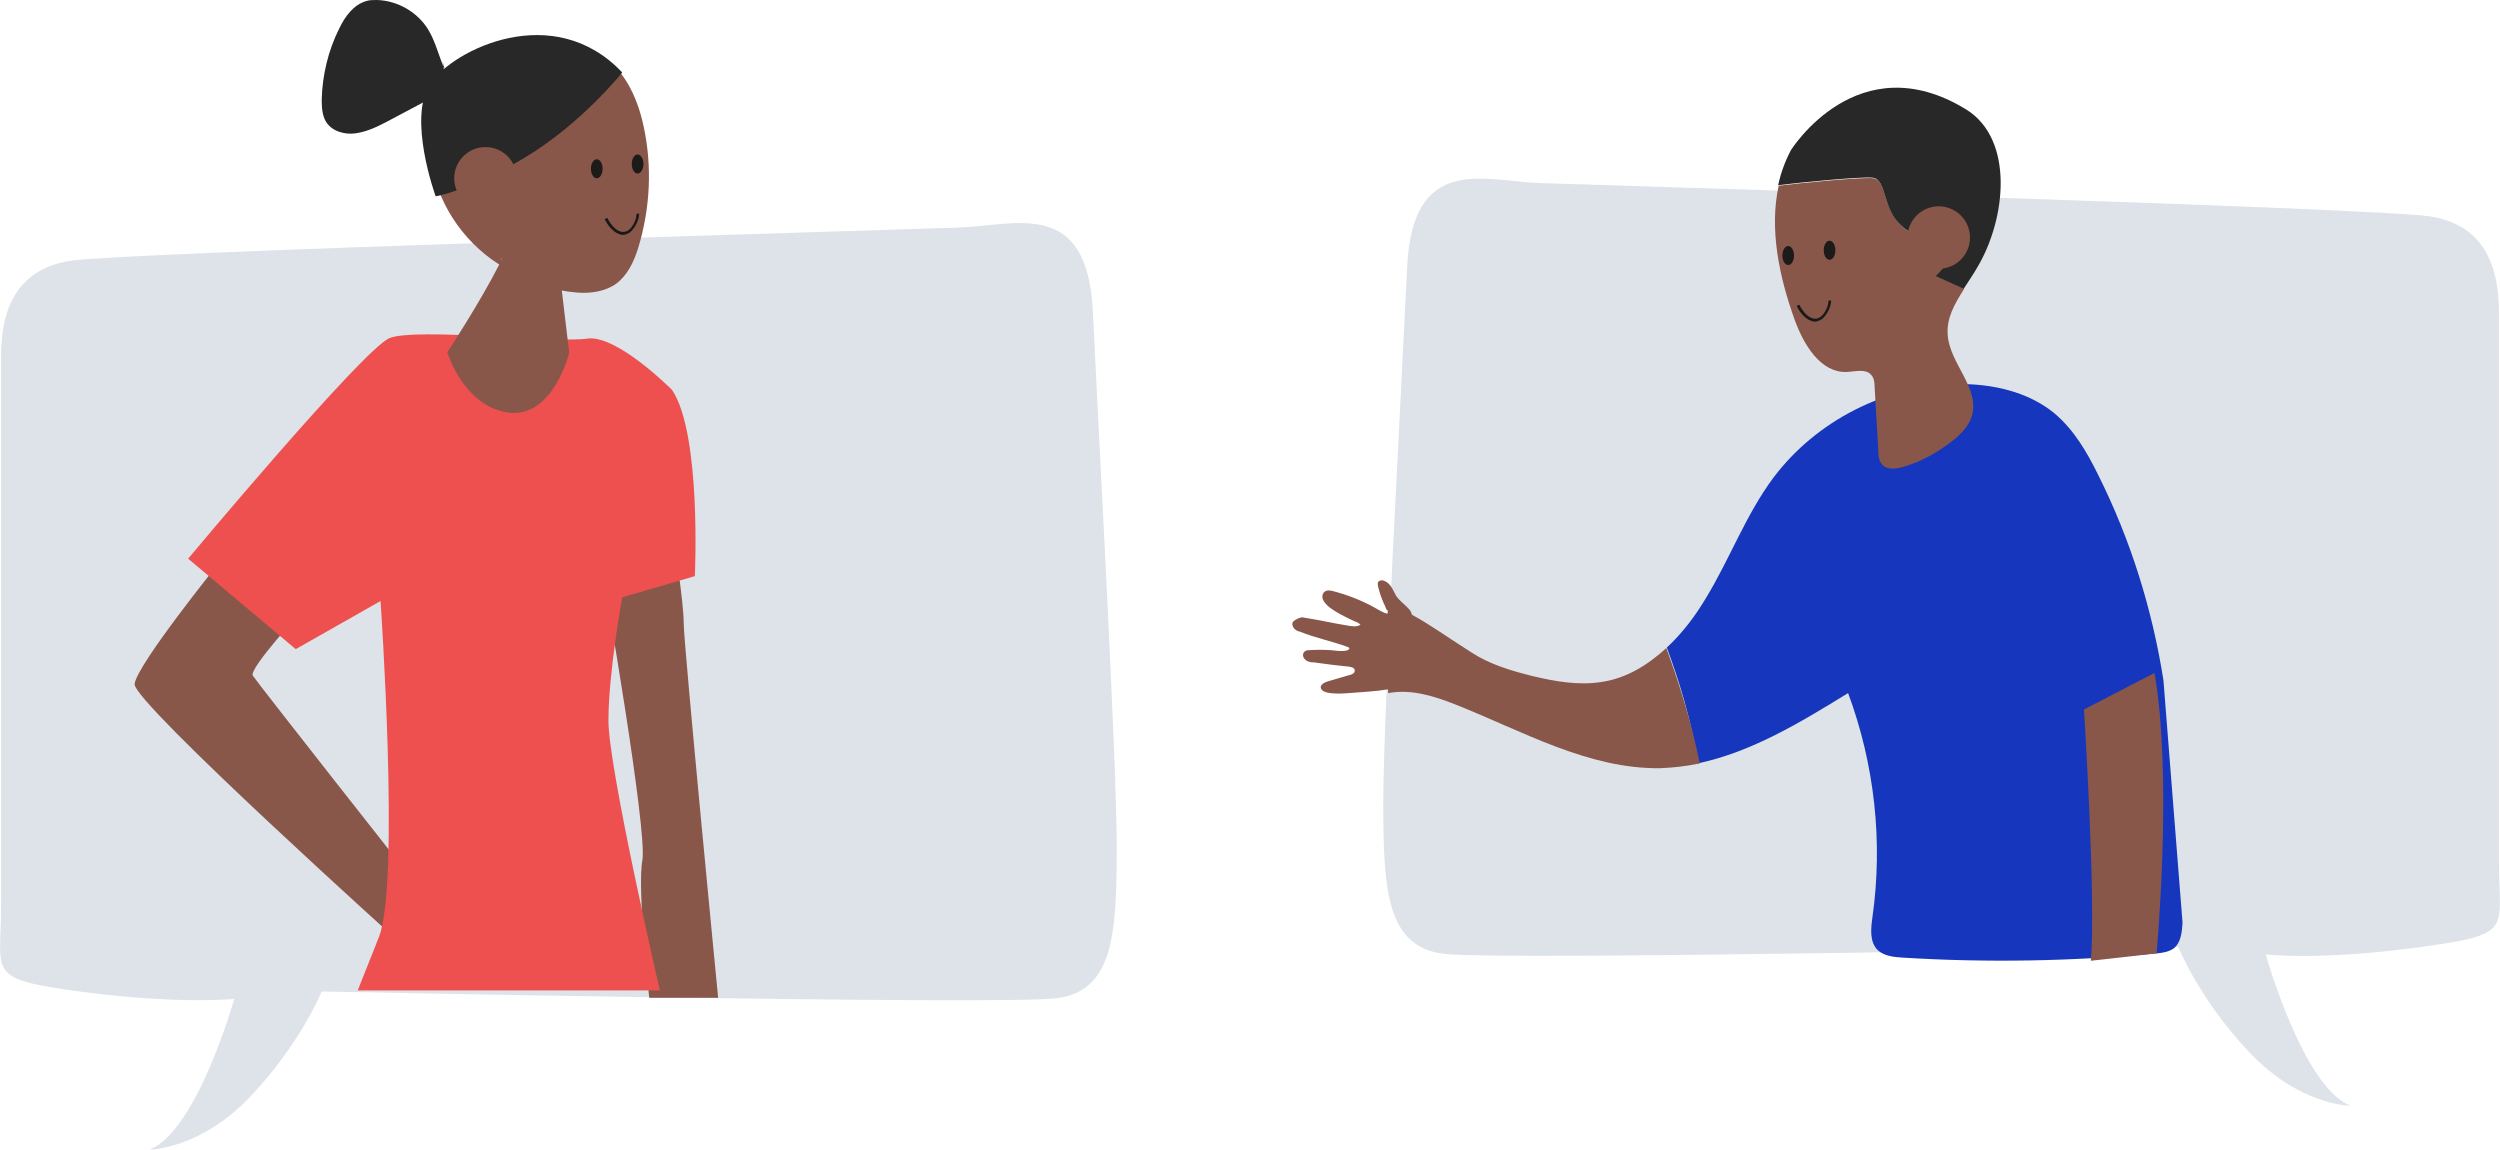 <svg width="411" height="189" viewBox="0 0 411 189" fill="none" xmlns="http://www.w3.org/2000/svg">
<path d="M24.571 189C24.571 189 32.849 189 41.126 180.302C49.404 171.605 52.889 162.994 52.889 162.994C52.889 162.994 163.982 165.255 173.566 164.125C183.151 162.994 183.586 153.427 183.586 139.075C183.586 124.724 180.537 69.929 179.665 51.229C178.794 32.529 167.031 37.052 157.882 37.4C148.734 37.748 20.215 41.488 11.501 42.879C2.788 44.271 0.174 50.794 0.174 58.622C0.174 66.45 0.174 137.771 0.174 149.078C0.174 160.385 -2.44 160.907 13.68 163.081C29.799 165.168 38.512 164.212 38.512 164.212C38.512 164.212 32.413 185.956 24.571 189Z" fill="#DDE3E8"/>
<path d="M386.429 181.781C386.429 181.781 378.151 181.781 369.874 173.083C361.596 164.386 358.111 155.688 358.111 155.688C358.111 155.688 247.018 157.949 237.434 156.819C227.849 155.688 227.414 146.121 227.414 131.769C227.414 117.418 230.463 62.623 231.334 43.923C232.206 25.223 243.969 29.746 253.117 30.094C262.266 30.442 390.785 34.182 399.499 35.573C408.212 36.965 410.826 43.488 410.826 51.316C410.826 59.144 410.826 130.465 410.826 141.772C410.826 153.079 413.44 153.601 397.32 155.775C381.201 157.949 372.488 156.906 372.488 156.906C372.488 156.906 378.587 178.737 386.429 181.781Z" fill="#DDE3E8"/>
<path d="M358.808 151.687C358.721 153.253 358.547 154.992 357.327 155.949C356.543 156.471 355.584 156.645 354.626 156.732C340.685 158.036 326.744 158.297 312.715 157.428C311.321 157.341 309.753 157.167 308.707 156.21C307.313 154.818 307.575 152.644 307.836 150.73C309.579 138.38 308.185 125.681 303.828 113.939C296.073 118.723 287.883 123.681 279.083 125.507C278.211 118.636 275.859 111.417 274.029 106.459C276.556 104.111 278.734 101.241 280.477 98.284C284.398 91.847 287.012 84.628 291.542 78.54C298.6 69.146 310.102 63.319 321.777 63.145C327.441 63.058 333.366 64.363 337.722 67.929C340.946 70.625 343.124 74.365 344.954 78.105C350.269 88.716 353.842 100.197 355.671 111.852" fill="#1636BD"/>
<path d="M354.19 110.634L342.602 116.636C342.602 116.636 344.606 148.034 343.734 157.949L354.539 156.732C354.539 156.732 357.24 127.769 354.19 110.634Z" fill="#89564A"/>
<path d="M324.217 68.277C323.694 70.016 322.387 71.408 320.906 72.538C318.553 74.365 315.939 75.844 313.064 76.713C311.844 77.061 310.363 77.322 309.492 76.452C308.882 75.844 308.795 74.887 308.795 74.104C308.62 70.625 308.359 67.146 308.185 63.58C308.185 62.884 308.098 62.101 307.575 61.579C306.703 60.623 305.135 61.057 303.741 61.145C299.297 61.405 296.509 56.622 295.028 52.534C292.501 45.489 290.845 37.661 292.414 30.529C295.115 30.181 306.268 29.05 308.01 29.311C310.014 29.572 309.753 34.095 312.106 36.617C314.458 39.139 316.201 38.879 316.201 38.879C316.201 38.879 314.72 28.963 318.553 30.616C322.3 32.268 323.52 37.487 322.648 40.357C321.777 43.227 318.292 45.402 318.292 45.402L322.91 47.489C321.342 49.925 319.947 52.36 320.209 55.143C320.557 59.753 325.437 63.754 324.217 68.277Z" fill="#89564A"/>
<path d="M325.088 43.923C324.391 45.141 323.607 46.272 322.823 47.489L318.205 45.402C318.205 45.402 320.557 43.401 321.429 40.444C322.3 37.574 322.91 36.617 320.122 34.53C316.811 32.094 316.114 38.791 316.114 38.791C316.114 38.791 314.371 39.053 312.018 36.53C309.666 34.008 310.014 29.485 307.923 29.224C306.181 28.963 295.028 30.094 292.327 30.442C292.762 28.441 293.459 26.528 294.418 24.701C294.418 24.701 305.396 7.045 323.258 18.004C331.187 22.962 329.793 36.008 325.088 43.923Z" fill="#282828"/>
<path d="M36.072 92.456C36.072 92.456 22.393 109.416 22.131 112.461C21.87 115.505 66.83 155.949 66.83 155.949L67.963 144.816C67.963 144.816 42.259 112.2 41.562 111.069C40.865 109.938 49.839 100.197 49.839 100.197L36.072 92.456Z" fill="#89564A"/>
<path d="M99.069 94.457C99.33 95.326 106.475 136.727 105.604 141.424C104.732 146.121 106.736 164.038 106.736 164.038H118.063C118.063 164.038 112.4 105.937 112.4 102.458C112.4 98.979 110.831 89.151 110.831 89.151L99.069 94.457Z" fill="#89564A"/>
<path d="M110.483 64.102C110.483 64.102 101.421 54.969 96.542 55.665C91.662 56.448 68.398 53.839 64.042 55.578C59.685 57.404 30.932 91.847 30.932 91.847L48.62 106.72L62.561 98.805C62.561 98.805 65.784 145.251 62.299 154.035C58.814 162.82 58.814 162.82 58.814 162.82H108.479C108.479 162.82 100.027 126.29 100.027 118.462C100.027 110.634 102.293 98.197 102.293 98.197L114.23 94.718C114.23 94.804 115.362 71.321 110.483 64.102Z" fill="#EE5050"/>
<path d="M105.778 20.613C104.732 15.83 102.467 10.959 98.11 8.698C96.106 7.654 93.841 7.306 91.575 7.045C87.654 6.523 83.646 6.262 79.987 7.741C76.676 9.046 73.975 11.829 72.406 15.047C70.838 18.265 70.402 22.005 70.751 25.571C71.535 32.877 75.892 39.574 82.078 43.488C78.941 49.664 73.539 57.926 73.539 57.926C73.539 57.926 76.24 66.885 83.646 67.842C90.966 68.712 93.579 58.013 93.579 58.013L92.36 47.75C93.144 47.924 94.015 48.011 94.886 48.098C97.152 48.272 99.504 47.924 101.334 46.619C103.164 45.228 104.209 43.053 104.907 40.792C106.911 34.269 107.259 27.311 105.778 20.613ZM82.601 42.792L82.252 42.444C82.427 42.532 82.514 42.618 82.601 42.792C82.601 42.706 82.601 42.706 82.601 42.792Z" fill="#89564A"/>
<path d="M73.103 11.394C72.145 9.306 71.622 6.871 70.402 4.871C68.66 2 65.349 0.087 61.951 0C61.341 0 60.731 0 60.208 0.174C58.117 0.783 56.723 2.696 55.764 4.697C53.934 8.35 52.976 12.438 52.889 16.439C52.889 17.656 52.976 18.961 53.586 20.005C54.544 21.57 56.636 22.179 58.465 21.918C60.295 21.657 61.951 20.874 63.606 20.005C65.871 18.787 68.05 17.656 70.315 16.439C70.925 16.091 71.535 15.743 72.058 15.221C73.278 13.829 73.103 11.742 72.755 10.002" fill="#282828"/>
<path d="M102.293 11.916C102.293 11.916 95.583 20.352 86.26 25.919C76.937 31.485 71.622 32.268 71.622 32.268C71.622 32.268 66.917 19.396 70.751 13.742C74.585 8.089 91.053 -4.76837e-07 102.293 11.916Z" fill="#282828"/>
<path d="M79.813 34.443C82.652 34.443 84.953 32.145 84.953 29.311C84.953 26.477 82.652 24.18 79.813 24.18C76.973 24.18 74.672 26.477 74.672 29.311C74.672 32.145 76.973 34.443 79.813 34.443Z" fill="#89564A"/>
<path d="M318.728 44.184C321.567 44.184 323.868 41.887 323.868 39.053C323.868 36.218 321.567 33.921 318.728 33.921C315.888 33.921 313.587 36.218 313.587 39.053C313.587 41.887 315.888 44.184 318.728 44.184Z" fill="#89564A"/>
<path d="M300.778 42.706C301.308 42.706 301.737 42.005 301.737 41.14C301.737 40.275 301.308 39.574 300.778 39.574C300.249 39.574 299.82 40.275 299.82 41.14C299.82 42.005 300.249 42.706 300.778 42.706Z" fill="#1C1B1A"/>
<path d="M293.982 43.575C294.511 43.575 294.941 42.874 294.941 42.01C294.941 41.145 294.511 40.444 293.982 40.444C293.453 40.444 293.024 41.145 293.024 42.01C293.024 42.874 293.453 43.575 293.982 43.575Z" fill="#1C1B1A"/>
<path d="M298.339 52.882C298.164 52.882 298.077 52.882 297.903 52.795C296.335 52.36 295.376 50.359 295.376 50.272L295.812 50.099C295.812 50.099 296.683 52.012 298.077 52.36C298.513 52.447 298.949 52.36 299.297 52.099C299.994 51.577 300.604 50.359 300.604 49.403H301.04C301.04 50.446 300.343 51.751 299.559 52.447C299.123 52.708 298.687 52.882 298.339 52.882Z" fill="#191919"/>
<path d="M104.819 28.528C105.349 28.528 105.778 27.827 105.778 26.963C105.778 26.098 105.349 25.397 104.819 25.397C104.29 25.397 103.861 26.098 103.861 26.963C103.861 27.827 104.29 28.528 104.819 28.528Z" fill="#1C1B1A"/>
<path d="M98.11 29.311C98.64 29.311 99.069 28.61 99.069 27.745C99.069 26.881 98.64 26.18 98.11 26.18C97.581 26.18 97.152 26.881 97.152 27.745C97.152 28.61 97.581 29.311 98.11 29.311Z" fill="#1C1B1A"/>
<path d="M102.38 38.618C102.205 38.618 102.118 38.618 101.944 38.531C100.376 38.096 99.417 36.095 99.417 36.008L99.853 35.834C99.853 35.834 100.724 37.748 102.118 38.096C102.554 38.183 102.99 38.096 103.338 37.835C104.035 37.313 104.645 36.095 104.645 35.139H105.081C105.081 36.182 104.384 37.487 103.6 38.183C103.164 38.444 102.815 38.618 102.38 38.618Z" fill="#191919"/>
<path d="M273.942 106.546C270.892 109.33 267.407 111.504 263.312 112.113C259.565 112.722 255.644 112.026 251.985 111.156C248.499 110.286 244.927 109.243 241.877 107.242C238.566 105.155 234.907 102.545 232.119 101.067C231.944 99.849 229.94 98.979 229.331 97.588C228.895 96.718 228.459 95.848 227.588 95.5C227.239 95.326 226.629 95.413 226.542 95.761C226.455 95.935 226.542 96.109 226.542 96.37C226.804 97.501 227.239 98.718 227.762 99.762C227.762 99.849 227.849 99.936 227.849 100.023C227.849 100.11 228.024 100.284 228.198 100.458C228.111 100.545 228.111 100.719 228.111 100.893C227.414 100.806 226.281 100.023 225.758 99.762C223.667 98.631 221.402 97.762 219.049 97.153C218.613 97.066 218.178 96.979 217.829 97.24C217.393 97.501 217.306 98.109 217.481 98.544C217.655 98.979 218.003 99.327 218.352 99.675C219.659 100.719 221.14 101.415 222.621 102.11C223.231 102.371 223.231 102.284 223.667 102.719C222.97 103.067 222.621 102.98 221.837 102.893C219.136 102.458 216.958 101.937 214.17 101.502C213.821 101.415 212.95 101.85 212.688 102.11C212.34 102.371 212.427 102.893 212.688 103.241C212.95 103.589 213.298 103.763 213.734 103.85C216.261 104.894 219.049 105.416 221.576 106.372C221.663 106.372 221.75 106.459 221.837 106.546C221.837 106.72 221.663 106.807 221.576 106.894C220.704 107.155 219.746 106.981 218.875 106.894C217.655 106.807 216.348 106.807 215.128 106.894C214.867 106.894 214.605 106.981 214.431 107.155C214.082 107.503 214.17 108.112 214.605 108.46C214.954 108.808 215.477 108.895 215.999 108.895C217.916 109.156 219.833 109.416 221.75 109.59C222.186 109.677 222.709 109.764 222.709 110.199C222.796 110.634 222.273 110.895 221.837 110.982C220.617 111.33 219.398 111.678 218.265 112.026C217.742 112.2 217.045 112.548 217.132 113.07C217.219 113.504 217.742 113.765 218.178 113.852C219.397 114.113 220.617 114.026 221.837 113.939C223.928 113.765 226.107 113.678 228.198 113.33C228.198 113.765 228.198 113.939 228.285 113.939C232.032 113.243 235.865 114.461 239.351 115.853C250.329 120.202 261.134 126.464 272.983 126.29C275.162 126.203 277.34 125.942 279.431 125.507C278.124 118.723 275.772 111.504 273.942 106.546Z" fill="#89564A"/>
</svg>
